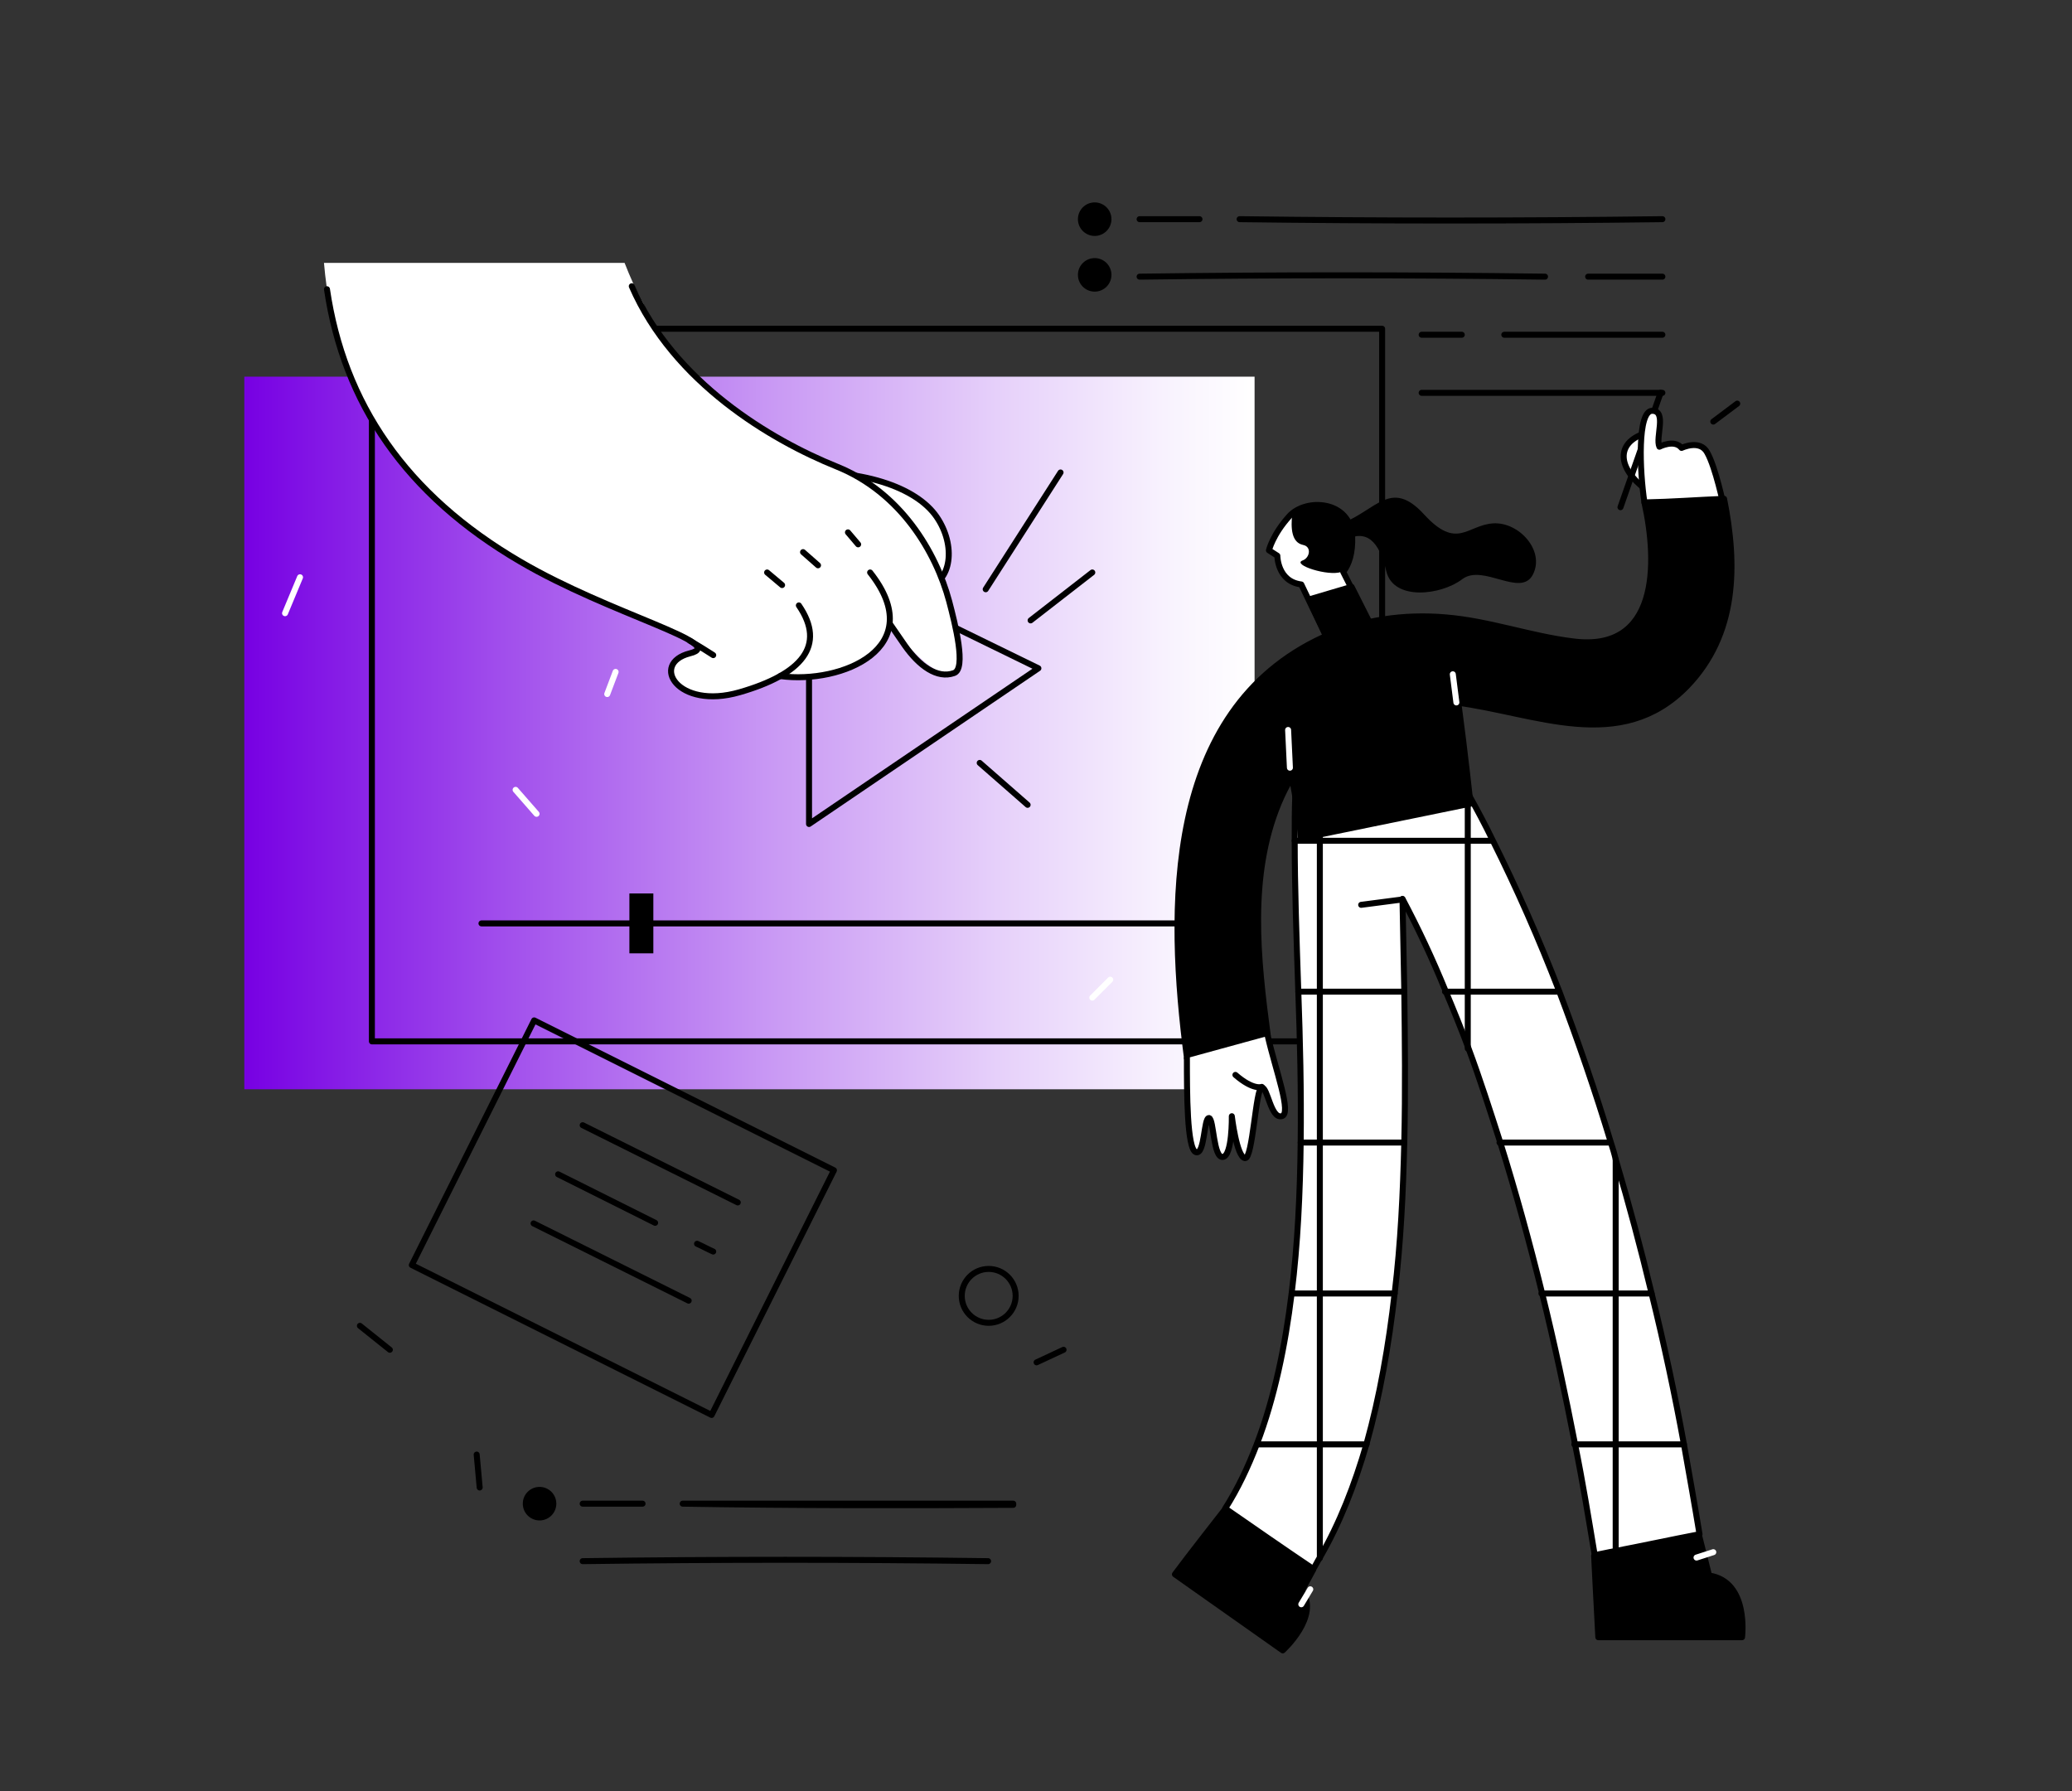 <?xml version="1.0" encoding="utf-8"?>
<!-- Generator: Adobe Illustrator 21.0.2, SVG Export Plug-In . SVG Version: 6.00 Build 0)  -->
<svg version="1.1" id="Слой_1" xmlns="http://www.w3.org/2000/svg" xmlns:xlink="http://www.w3.org/1999/xlink" x="0px" y="0px"
	 viewBox="0 0 346 299.1" style="enable-background:new 0 0 346 299.1;" xml:space="preserve">
<rect x="0" y="0" width="346" height="299.1" fill="#333333" stroke="none"/>
<style type="text/css">
	.st0{fill:url(#SVGID_1_);}
	.st1{fill:none;stroke:#000000;stroke-linecap:round;stroke-linejoin:round;stroke-miterlimit:10;}
	.st2{fill:#FFFFFF;stroke:#000000;stroke-linecap:round;stroke-linejoin:round;stroke-miterlimit:10;}
	.st3{fill:#FFFFFF;}
	.st4{stroke:#000000;stroke-linecap:round;stroke-linejoin:round;stroke-miterlimit:10;}
	.st5{fill:none;stroke:#FFFFFF;stroke-linecap:round;stroke-linejoin:round;stroke-miterlimit:10;}
</style>
<g id="Screen">
	<linearGradient id="SVGID_1_" gradientUnits="userSpaceOnUse" x1="40.755" y1="122.387" x2="209.422" y2="122.387">
		<stop  offset="0" style="stop-color:#7700E3"/>
		<stop  offset="0.256" style="stop-color:#A14EEC"/>
		<stop  offset="0.523" style="stop-color:#C999F4"/>
		<stop  offset="0.746" style="stop-color:#E6D0FA"/>
		<stop  offset="0.911" style="stop-color:#F8F2FE"/>
		<stop  offset="1" style="stop-color:#FFFFFF"/>
	</linearGradient>
	<rect x="40.8" y="62.9" class="st0" width="168.7" height="119"/>
	<rect x="62.1" y="54.9" class="st1" width="168.7" height="119"/>
	<polygon class="st1" points="135.1,92.9 135.1,137.6 173.4,111.6 	"/>
	<line class="st1" x1="80.4" y1="154.2" x2="207.1" y2="154.2"/>
	<rect x="105.1" y="149.2" width="4" height="10"/>
</g>
<g id="Page_1_">
	<rect x="76.1" y="180.6" transform="matrix(0.894 0.447 -0.447 0.894 101.891 -25.077)" class="st1" width="56" height="45.7"/>
	<line class="st1" x1="97.3" y1="187.9" x2="123.2" y2="200.8"/>
	<path class="st1" d="M116.4,207.7c0.9,0.4,1.8,0.9,2.7,1.3"/>
	<path class="st1" d="M93.2,196.1c5.4,2.7,10.8,5.4,16.2,8.1"/>
	<line class="st1" x1="89.1" y1="204.3" x2="115" y2="217.2"/>
</g>
<g id="Hand_11_">
	<path class="st2" d="M130.6,79c13.5-1,22.5,2.5,25.8,7.3s2.5,11-1.8,11.8"/>
	<path class="st3" d="M158.6,100.4c-0.5-1.9-1.3-4-2.2-6c0.1-0.1,0.1-0.2,0.2-0.3c-2.2-3.7-4.5-7.2-7.3-10.5
		c-4.5-2.8-9.2-5.3-13.8-7.9c-11.6-5.3-23.8-13-28.1-25.1c-1.2-2.1-2.2-4.4-3.1-6.7H54.1c1.8,21,12.1,37.9,32.8,49.9
		c15,8.8,34.9,13.7,28.3,15.3s-2.1,9.5,8.3,6.5c3.3-1,5.6-2.2,7-3.6c0,0,0,0,0,0l-0.7,0.7c9.7,1.3,17.1-1.3,15.1-13.3
		c0.1-0.3,0.1-0.6,0.1-0.9c1,1.9,3.3,6.3,6.3,9.1c2.8,2.7,5.4,5.6,8.2,4.6C161.5,111.7,159.6,104.1,158.6,100.4z"/>
	<path class="st1" d="M105.5,47.8c7,16.1,23.3,25.7,34.2,30.1c10.7,4.3,16.6,14.3,18.8,22.5c1,3.8,2.9,11.3,0.8,12
		c-2.8,1-5.8-1.2-8.2-4.6c-3.1-4.4-6.8-10.1-6.8-10.1"/>
	<path class="st2" d="M145.3,95.6c9.9,12.5-4.7,18.7-15,17.3"/>
	<path class="st1" d="M54.6,48.3c2.8,19,13.1,34.3,32.3,45.5c15,8.8,34.9,13.7,28.3,15.3c-6.7,1.7-2.1,9.5,8.3,6.5
		s14.5-7.8,9.9-14.5"/>
	<line class="st2" x1="141.6" y1="88.9" x2="143.3" y2="90.9"/>
	<line class="st2" x1="128.1" y1="95.6" x2="130.6" y2="97.7"/>
	<line class="st2" x1="134.1" y1="92.2" x2="136.6" y2="94.4"/>
	<path class="st2" d="M115.2,107c1.9,1.1,3.9,2.4,3.9,2.4"/>
</g>
<g id="Notes_1">
	<path class="st4" d="M207,36.6c23.1,0.3,47.1,0.3,70.6,0"/>
	<path class="st4" d="M190.3,36.6c3.3,0,6.7,0,10,0"/>
	<path class="st4" d="M265.2,46.2c4.1,0,8.3,0,12.4,0"/>
	<path class="st4" d="M190.3,46.2c22.8-0.3,44.8-0.3,67.7,0"/>
	<path class="st4" d="M251.2,55.9c8.8,0,17.6,0,26.4,0"/>
	<path class="st4" d="M237.4,55.9c2.2,0,4.5,0,6.7,0"/>
	<line class="st4" x1="237.4" y1="65.6" x2="277.6" y2="65.6"/>
	<circle class="st4" cx="182.8" cy="36.6" r="2.3"/>
	<circle class="st4" cx="182.8" cy="45.9" r="2.3"/>
</g>
<g id="Notes_2">
	<path class="st4" d="M169.2,251.1H114c18.1,0.3,36.7,0.3,55.2,0.2C169.2,251.2,169.2,251.1,169.2,251.1z"/>
	<path class="st4" d="M97.3,251.1c3.3,0,6.7,0,10,0"/>
	<path class="st4" d="M97.3,260.7c22.8-0.3,44.8-0.3,67.7,0"/>
	<circle class="st4" cx="90.1" cy="251.1" r="2.3"/>
</g>
<g id="Noise_17_">
	<line class="st5" x1="86.1" y1="131.9" x2="89.6" y2="135.9"/>
	<line class="st5" x1="50.1" y1="96.4" x2="47.6" y2="102.4"/>
	<line class="st4" x1="177.6" y1="225.4" x2="173.1" y2="227.5"/>
	<line class="st4" x1="60.1" y1="221.4" x2="65.1" y2="225.4"/>
	<line class="st4" x1="290.1" y1="67.4" x2="286.1" y2="70.4"/>
	<line class="st4" x1="79.6" y1="242.9" x2="80.1" y2="248.4"/>
	<circle class="st1" cx="165.1" cy="216.4" r="4.5"/>
	<line class="st4" x1="164.6" y1="98.4" x2="177.1" y2="78.9"/>
	<line class="st4" x1="163.6" y1="127.4" x2="171.6" y2="134.4"/>
	<line class="st4" x1="172.1" y1="103.6" x2="182.4" y2="95.6"/>
	<line class="st5" x1="102.8" y1="112.2" x2="101.4" y2="115.9"/>
	<line class="st5" x1="185.4" y1="163.6" x2="182.4" y2="166.6"/>
</g>
<g id="Woman_9_">
	<path class="st4" d="M204.6,252c0,0-6.5,8.3-8.4,10.9l18,12.7c0,0,6.3-5.7,3.2-10l1.9-3.5"/>
	<path class="st4" d="M266.2,259.8c0,0,0.5,10.1,0.7,13.6h24c0,0,1.2-9.3-5.5-10.3l-1.7-6.8"/>
	<path class="st2" d="M283.8,256.2c-4.7,0.9-9.3,1.9-14,2.8c-1.2,0.2-2.4,0.5-3.5,0.7c-1-6-2-12.2-3.3-18.6
		c-1.6-8.2-3.4-16.7-5.5-25.2c-2.1-8.5-4.4-16.9-7-25.2c-1.7-5.3-3.4-10.6-5.3-15.7c-1.2-3.2-2.5-6.4-3.8-9.5
		c-2.2-5.4-4.6-10.5-7.2-15.4c0.1,4.8,0.2,10,0.3,15.4c0.1,8,0.2,16.6,0,25.2c-0.2,8.4-0.6,16.9-1.6,25.2c-1,8.8-2.5,17.3-4.7,25.2
		c-2,6.9-4.5,13.3-7.8,19c-0.4,0.6-0.7,1.3-1.1,1.9c-4.9-3.3-9.8-6.7-14.7-10.1c2.1-3.3,3.8-6.9,5.3-10.8c2.9-7.6,4.7-16.2,5.8-25.2
		c1-8.1,1.4-16.6,1.5-25.2c0.1-8.5-0.1-17-0.4-25.2c-0.3-8.9-0.6-17.5-0.6-25.2c0-2.6,0-5.1,0.1-7.5c0.3-9.4,12.1-11.2,16.4-5.4
		c3.8-1.9,8.7-1.4,11.5,3.4c0.3,0.6,0.7,1.2,1,1.8c1.4,2.5,2.8,5.1,4.1,7.8c4,8,7.7,16.4,11.1,25.2c3.1,8.2,6,16.6,8.6,25.2
		c0.3,0.9,0.6,1.9,0.8,2.8c2.2,7.4,4.2,14.9,6,22.4c2.1,8.5,3.9,17,5.4,25.2C282.1,246.3,283,251.3,283.8,256.2z"/>
	<path class="st2" d="M274.8,81.7c-4.7-3.5-5-7.7-0.2-9.3"/>
	<line class="st4" x1="277.3" y1="65.6" x2="270.6" y2="84.7"/>
	<path class="st2" d="M225.8,89.6c-0.3-6-7.7-6.5-10.5-3.4c-2.8,3.1-3.4,5.7-3.4,5.7l1.4,0.9c0,0,0,4.3,4,4.8l5.5,11.5l10.2,3.6
		l-8.7-17.2C225.3,94.2,225.9,92.3,225.8,89.6z"/>
	<path class="st4" d="M218.6,100.1l2.9,6.2l10.2,3.6l-6-11.9C223.3,98.7,221,99.4,218.6,100.1z"/>
	<path d="M215.8,85.7c-0.3,2.6-0.1,4.9,1.8,5.3c1.5,0.3,1.1,2.2-0.1,2.6c-1.8,0.7,4.3,2.7,6.5,1.9c1.2-1.3,1.8-3.2,1.7-6
		C225.5,83.9,218.9,83.1,215.8,85.7z"/>
	<path d="M229.8,106.2c-12.5,2.1-16.1,3.5-15.4,17.7c0.2,4.2,1.9,9.9,2.4,16.7l29.3-6c0,0-1-9.3-2-16.7
		C243.1,110.6,241.8,104.2,229.8,106.2z"/>
	<path class="st2" d="M274.6,83.9c-0.8-5.3-1.2-15.3,1.3-15.3s0.5,4.5,1.2,6c0,0,2.5-1.3,3.7,0.2c0,0,3.1-1.5,4.3,0.8
		c1.4,2.5,2.7,8.8,2.7,8.7"/>
	<path class="st4" d="M287.9,83.3c-4.8,0.2-8.5,0.5-13.3,0.6c2.3,10.4,2.3,25.1-12,23.2c-7.2-0.9-13.9-3.4-21.2-4
		c-7-0.6-14,0.4-20.4,3.3c-26.8,12.3-26,45.6-22.8,70.2c0,0,0,0,0,0.1c4.4-1.5,8.9-2.8,13.5-3.8c-1.7-12.8-3.2-26.6,1.8-38.7
		c5.3-12.7,16-18.6,29.6-16.9c13.3,1.7,27.5,8.7,38.6-2.7C290.1,105.9,290.1,94.3,287.9,83.3z"/>
	<path class="st2" d="M198.2,176.7c0,5.7,0,15.2,1.5,15.7s1.3-5.8,2.2-5.7c0.8,0.2,0.7,6.7,2.3,6.5s1.5-6.8,1.5-6.8s0.8,6.8,2.2,7
		c1.3,0.2,1.8-11.8,2.8-11.8s1.5,5.2,3.3,4.8c1.8-0.3-1-7.7-2.3-13.4"/>
	<path class="st2" d="M206.3,179.5c3,2.6,4.4,2,4.4,2"/>
	<line class="st5" x1="218.8" y1="265.4" x2="217.3" y2="267.9"/>
	<line class="st5" x1="283.3" y1="260.1" x2="286.1" y2="259.2"/>
	<path d="M224.1,87.4c5.8-2.3,8.2-7.5,13.7-1.5s7.2,1.8,11.5,1.5c4.3-0.3,8.7,4.5,6.7,8.5c-2,4-8.3-1.8-11.8,0.8
		c-3.5,2.7-11.5,3.7-12.7-1.3c-1.2-5-3.3-7.3-7.3-5C220.1,92.7,224.1,87.4,224.1,87.4z"/>
	<line class="st5" x1="242.6" y1="112.6" x2="243.2" y2="117.3"/>
	<g>
		<polyline class="st1" points="220.4,260.2 220.4,241.2 220.4,216 220.4,190.8 220.4,165.6 220.4,140.4 220.4,125.9 		"/>
		<polyline class="st1" points="245.1,132.6 245.1,140.4 245.1,165.6 245.1,175.1 		"/>
		<polyline class="st1" points="269.8,193.6 269.8,216 269.8,241.2 269.8,259.1 269.8,266.4 		"/>
		<line class="st1" x1="268.9" y1="190.8" x2="250.4" y2="190.8"/>
		<polyline class="st1" points="234.5,190.8 220.4,190.8 217.2,190.8 		"/>
		<polyline class="st1" points="275.8,216 269.8,216 257.4,216 		"/>
		<polyline class="st1" points="232.9,216 220.4,216 215.7,216 		"/>
		<polyline class="st1" points="216.2,140.4 220.4,140.4 245.1,140.4 249.2,140.4 		"/>
		<polyline class="st1" points="260.3,165.6 245.1,165.6 241.3,165.6 		"/>
		<polyline class="st1" points="234.5,165.6 220.4,165.6 216.8,165.6 		"/>
		<polyline class="st1" points="281.2,241.2 269.8,241.2 262.9,241.2 		"/>
		<polyline class="st1" points="228.2,241.2 220.4,241.2 209.9,241.2 		"/>
	</g>
	<line class="st1" x1="234.2" y1="150.2" x2="227.3" y2="151.1"/>
	<line class="st5" x1="215.1" y1="121.9" x2="215.4" y2="128.2"/>
</g>
</svg>

